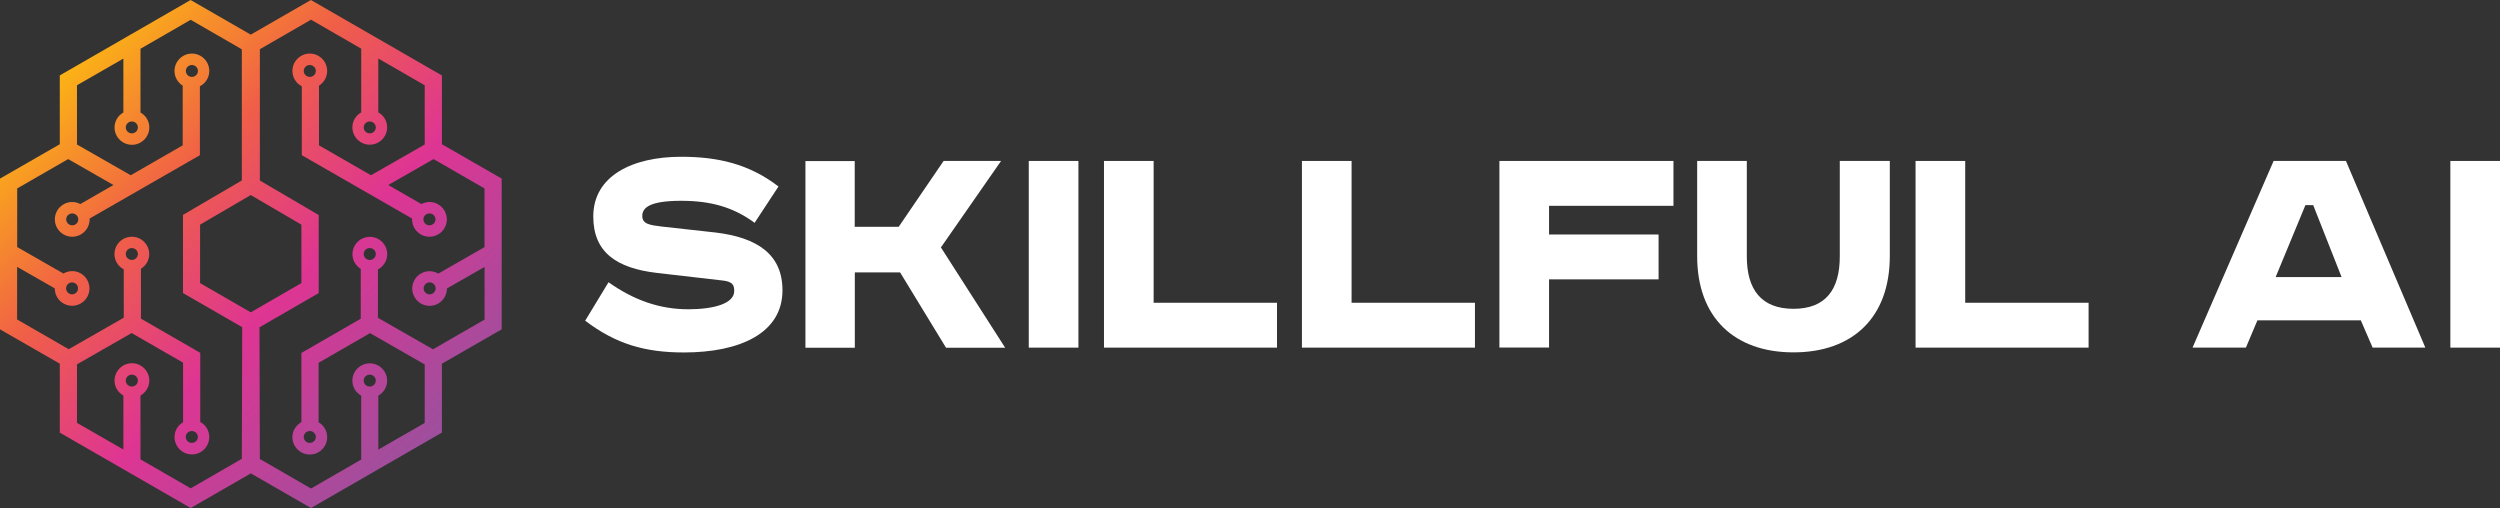 <svg width="374" height="76" viewBox="0 0 374 76" fill="none" xmlns="http://www.w3.org/2000/svg">
<rect x="0" y="0" width="374" height="76" fill="#333333" stroke="none"/>
<g clip-path="url(#clip0_254243_5666)">
<path d="M66.096 11.282L46.512 0L37.513 5.182L28.514 0L8.944 11.282V21.577L0 26.718V49.268L8.944 54.409V64.718L28.527 76L37.527 70.818L46.526 76L66.11 64.718V54.409L75.053 49.268V26.718L66.11 21.577V11.282H66.096ZM55.316 18.173C55.817 18.173 56.22 18.576 56.22 19.062C56.22 19.549 55.817 19.952 55.316 19.952C54.816 19.952 54.412 19.549 54.412 19.062C54.412 18.576 54.816 18.173 55.316 18.173ZM19.723 18.173C20.224 18.173 20.627 18.576 20.627 19.062C20.627 19.549 20.224 19.952 19.723 19.952C19.222 19.952 18.819 19.549 18.819 19.062C18.819 18.576 19.222 18.173 19.723 18.173ZM19.723 57.827C19.222 57.827 18.819 57.424 18.819 56.938C18.819 56.451 19.222 56.048 19.723 56.048C20.224 56.048 20.627 56.451 20.627 56.938C20.627 57.424 20.224 57.827 19.723 57.827ZM36.177 68.636L28.527 73.055L21.017 68.72V59.174C21.796 58.73 22.338 57.896 22.338 56.938C22.338 55.506 21.169 54.339 19.737 54.339C18.304 54.339 17.136 55.506 17.136 56.938C17.136 57.896 17.665 58.73 18.457 59.174V67.247L11.517 63.259V54.506L19.695 49.824L27.387 54.256V63.162C26.622 63.607 26.107 64.44 26.107 65.385C26.107 66.816 27.276 67.983 28.708 67.983C30.141 67.983 31.309 66.816 31.309 65.385C31.309 64.412 30.767 63.565 29.96 63.134V52.783L21.086 47.67V40.209C21.823 39.751 22.324 38.945 22.324 38.014C22.324 36.583 21.156 35.416 19.723 35.416C18.29 35.416 17.122 36.583 17.122 38.014C17.122 39.014 17.692 39.862 18.513 40.292V47.531L10.279 52.241L2.559 47.795V39.917L8.192 43.141C8.192 44.044 8.651 44.919 9.486 45.392C10.724 46.114 12.323 45.683 13.033 44.447C13.756 43.21 13.325 41.626 12.087 40.904C11.252 40.417 10.265 40.473 9.486 40.918L2.573 36.958V28.191L10.195 23.8L16.969 27.677L12.017 30.525C11.656 30.331 11.252 30.219 10.807 30.219C9.375 30.219 8.206 31.387 8.206 32.818C8.206 34.249 9.375 35.416 10.807 35.416C12.24 35.416 13.408 34.249 13.408 32.818C13.408 32.776 13.408 32.734 13.408 32.693L29.904 23.217V12.908C30.739 12.477 31.309 11.615 31.309 10.615C31.309 9.184 30.141 8.017 28.708 8.017C27.276 8.017 26.107 9.184 26.107 10.615C26.107 11.546 26.594 12.352 27.331 12.81V21.744L19.556 26.218L11.517 21.619V12.755L18.457 8.767V16.826C17.678 17.27 17.136 18.104 17.136 19.062C17.136 20.494 18.304 21.661 19.737 21.661C21.169 21.661 22.338 20.494 22.338 19.062C22.338 18.104 21.809 17.27 21.017 16.826V7.294L28.527 2.959L36.177 7.378V26.996L27.373 32.151V43.836L36.233 48.948L36.177 68.65V68.636ZM18.819 38C18.819 37.5 19.222 37.111 19.723 37.111C20.224 37.111 20.627 37.514 20.627 38C20.627 38.486 20.224 38.889 19.723 38.889C19.222 38.889 18.819 38.486 18.819 38ZM27.79 65.371C27.79 64.871 28.194 64.482 28.694 64.482C29.195 64.482 29.598 64.885 29.598 65.371C29.598 65.857 29.195 66.26 28.694 66.26C28.194 66.26 27.79 65.857 27.79 65.371ZM10.001 42.696C10.251 42.265 10.793 42.127 11.225 42.363C11.656 42.613 11.795 43.155 11.558 43.585C11.308 44.016 10.766 44.155 10.334 43.919C9.903 43.669 9.764 43.127 10.001 42.696ZM11.711 32.818C11.711 33.318 11.308 33.707 10.807 33.707C10.307 33.707 9.903 33.304 9.903 32.818C9.903 32.331 10.307 31.928 10.807 31.928C11.308 31.928 11.711 32.331 11.711 32.818ZM27.804 10.615C27.804 10.115 28.207 9.726 28.708 9.726C29.209 9.726 29.612 10.129 29.612 10.615C29.612 11.101 29.209 11.504 28.708 11.504C28.207 11.504 27.804 11.101 27.804 10.615ZM29.932 42.349V33.609L37.513 29.177L45.093 33.609V42.349L37.513 46.725L29.932 42.349ZM55.316 57.827C54.816 57.827 54.412 57.424 54.412 56.938C54.412 56.451 54.816 56.048 55.316 56.048C55.817 56.048 56.22 56.451 56.22 56.938C56.22 57.424 55.817 57.827 55.316 57.827ZM72.48 28.205V36.972L65.567 40.932C64.788 40.473 63.801 40.431 62.966 40.918C61.728 41.64 61.297 43.224 62.02 44.461C62.744 45.697 64.329 46.128 65.567 45.406C66.402 44.919 66.861 44.044 66.861 43.155L72.494 39.931V47.809L64.774 52.255L56.54 47.545V40.306C57.361 39.876 57.931 39.014 57.931 38.028C57.931 36.597 56.763 35.43 55.33 35.43C53.898 35.43 52.729 36.597 52.729 38.028C52.729 38.959 53.23 39.764 53.967 40.223V47.684L45.093 52.797V63.148C44.3 63.593 43.744 64.426 43.744 65.399C43.744 66.83 44.912 67.997 46.345 67.997C47.778 67.997 48.946 66.83 48.946 65.399C48.946 64.454 48.431 63.62 47.666 63.176V54.27L55.358 49.838L63.536 54.52V63.273L56.596 67.261V59.188C57.375 58.744 57.917 57.91 57.917 56.951C57.917 55.52 56.749 54.353 55.316 54.353C53.884 54.353 52.715 55.52 52.715 56.951C52.715 57.91 53.244 58.744 54.037 59.188V68.747L46.526 73.082L38.876 68.664L38.82 48.962L47.68 43.849V32.164L38.876 27.01V7.364L46.526 2.946L54.037 7.28V16.812C53.258 17.256 52.715 18.09 52.715 19.049C52.715 20.48 53.884 21.647 55.316 21.647C56.749 21.647 57.917 20.48 57.917 19.049C57.917 18.09 57.389 17.256 56.596 16.812V8.753L63.536 12.755V21.619L55.497 26.218L47.722 21.744V12.81C48.459 12.352 48.946 11.546 48.946 10.615C48.946 9.184 47.778 8.017 46.345 8.017C44.912 8.017 43.744 9.184 43.744 10.615C43.744 11.615 44.314 12.477 45.149 12.908V23.217L61.645 32.693C61.645 32.693 61.645 32.776 61.645 32.818C61.645 34.249 62.813 35.416 64.246 35.416C65.678 35.416 66.847 34.249 66.847 32.818C66.847 31.387 65.678 30.219 64.246 30.219C63.815 30.219 63.397 30.344 63.036 30.525L58.084 27.677L64.858 23.8L72.48 28.191V28.205ZM64.719 43.919C64.287 44.169 63.745 44.016 63.495 43.585C63.244 43.155 63.397 42.613 63.828 42.363C64.26 42.113 64.802 42.265 65.052 42.696C65.303 43.127 65.15 43.669 64.719 43.919ZM56.22 38C56.22 38.5 55.817 38.889 55.316 38.889C54.816 38.889 54.412 38.486 54.412 38C54.412 37.514 54.816 37.111 55.316 37.111C55.817 37.111 56.22 37.514 56.22 38ZM47.249 65.371C47.249 65.871 46.846 66.26 46.345 66.26C45.844 66.26 45.441 65.857 45.441 65.371C45.441 64.885 45.844 64.482 46.345 64.482C46.846 64.482 47.249 64.885 47.249 65.371ZM47.249 10.615C47.249 11.115 46.846 11.504 46.345 11.504C45.844 11.504 45.441 11.101 45.441 10.615C45.441 10.129 45.844 9.726 46.345 9.726C46.846 9.726 47.249 10.129 47.249 10.615ZM63.342 32.818C63.342 32.317 63.745 31.928 64.246 31.928C64.746 31.928 65.15 32.331 65.15 32.818C65.15 33.304 64.746 33.707 64.246 33.707C63.745 33.707 63.342 33.304 63.342 32.818Z" fill="url(#paint0_linear_254243_5666)"/>
<path d="M112.872 33.318C109.631 30.942 106.251 30.039 101.898 30.039C97.141 30.039 96.084 31.095 96.084 32.318C96.084 33.54 97.294 33.679 98.963 33.888L107.1 34.791C113.261 35.541 117.058 38.028 117.058 43.433C117.058 49.852 110.688 52.728 102.301 52.728C96.487 52.728 92.133 51.463 87.543 47.976L91.035 42.224C94.832 44.905 98.671 46.267 102.969 46.267C106.807 46.267 109.84 45.406 109.84 43.544C109.84 42.585 109.589 42.085 107.823 41.932L98.212 40.821C92.3 40.112 88.754 37.792 88.754 32.387C88.754 26.274 94.665 23.453 101.898 23.453C107.253 23.453 112.009 24.467 116.46 27.899L112.872 33.359V33.318Z" fill="white"/>
<path d="M127.866 24.078V33.929H134.445L141.163 24.078H149.759L140.76 37.014L150.371 52.019H141.525L134.654 40.751H127.88V52.019H120.494V24.092H127.88L127.866 24.078Z" fill="white"/>
<path d="M161.331 24.078V52.005H153.903V24.078H161.331Z" fill="white"/>
<path d="M172.583 24.078V45.294H191.04V52.005H165.156V24.078H172.583Z" fill="white"/>
<path d="M202.195 24.078V45.294H220.653V52.005H194.768V24.078H202.195Z" fill="white"/>
<path d="M224.311 24.078H250.349V30.789H231.738V35.082H248.123V41.793H231.738V51.991H224.311V24.064V24.078Z" fill="white"/>
<path d="M261.323 24.078V38.375C261.323 43.322 263.493 46.198 268.305 46.198C273.118 46.198 275.232 43.322 275.232 38.375V24.078H282.715V38.32C282.715 47.559 277.096 52.714 268.305 52.714C259.515 52.714 253.896 47.559 253.896 38.32V24.078H261.323Z" fill="white"/>
<path d="M293.995 24.078V45.294H312.453V52.005H286.568V24.078H293.995Z" fill="white"/>
<path d="M350.953 24.078L362.831 52.005H354.945L353.178 47.92H337.711L335.987 52.005H328.003L340.132 24.078H350.953ZM340.438 41.446H350.299L346.057 30.692H344.888L340.438 41.446Z" fill="white"/>
<path d="M374 24.078V52.005H366.573V24.078H374Z" fill="white"/>
</g>
<defs>
<linearGradient id="paint0_linear_254243_5666" x1="9.848" y1="10.365" x2="65.118" y2="65.695" gradientUnits="userSpaceOnUse">
<stop stop-color="#FBB315"/>
<stop offset="0.3" stop-color="#F05F47"/>
<stop offset="0.6" stop-color="#DE3593"/>
<stop offset="1" stop-color="#9D4F9D"/>
</linearGradient>
<clipPath id="clip0_254243_5666">
<rect width="374" height="76" fill="white"/>
</clipPath>
</defs>
</svg>

